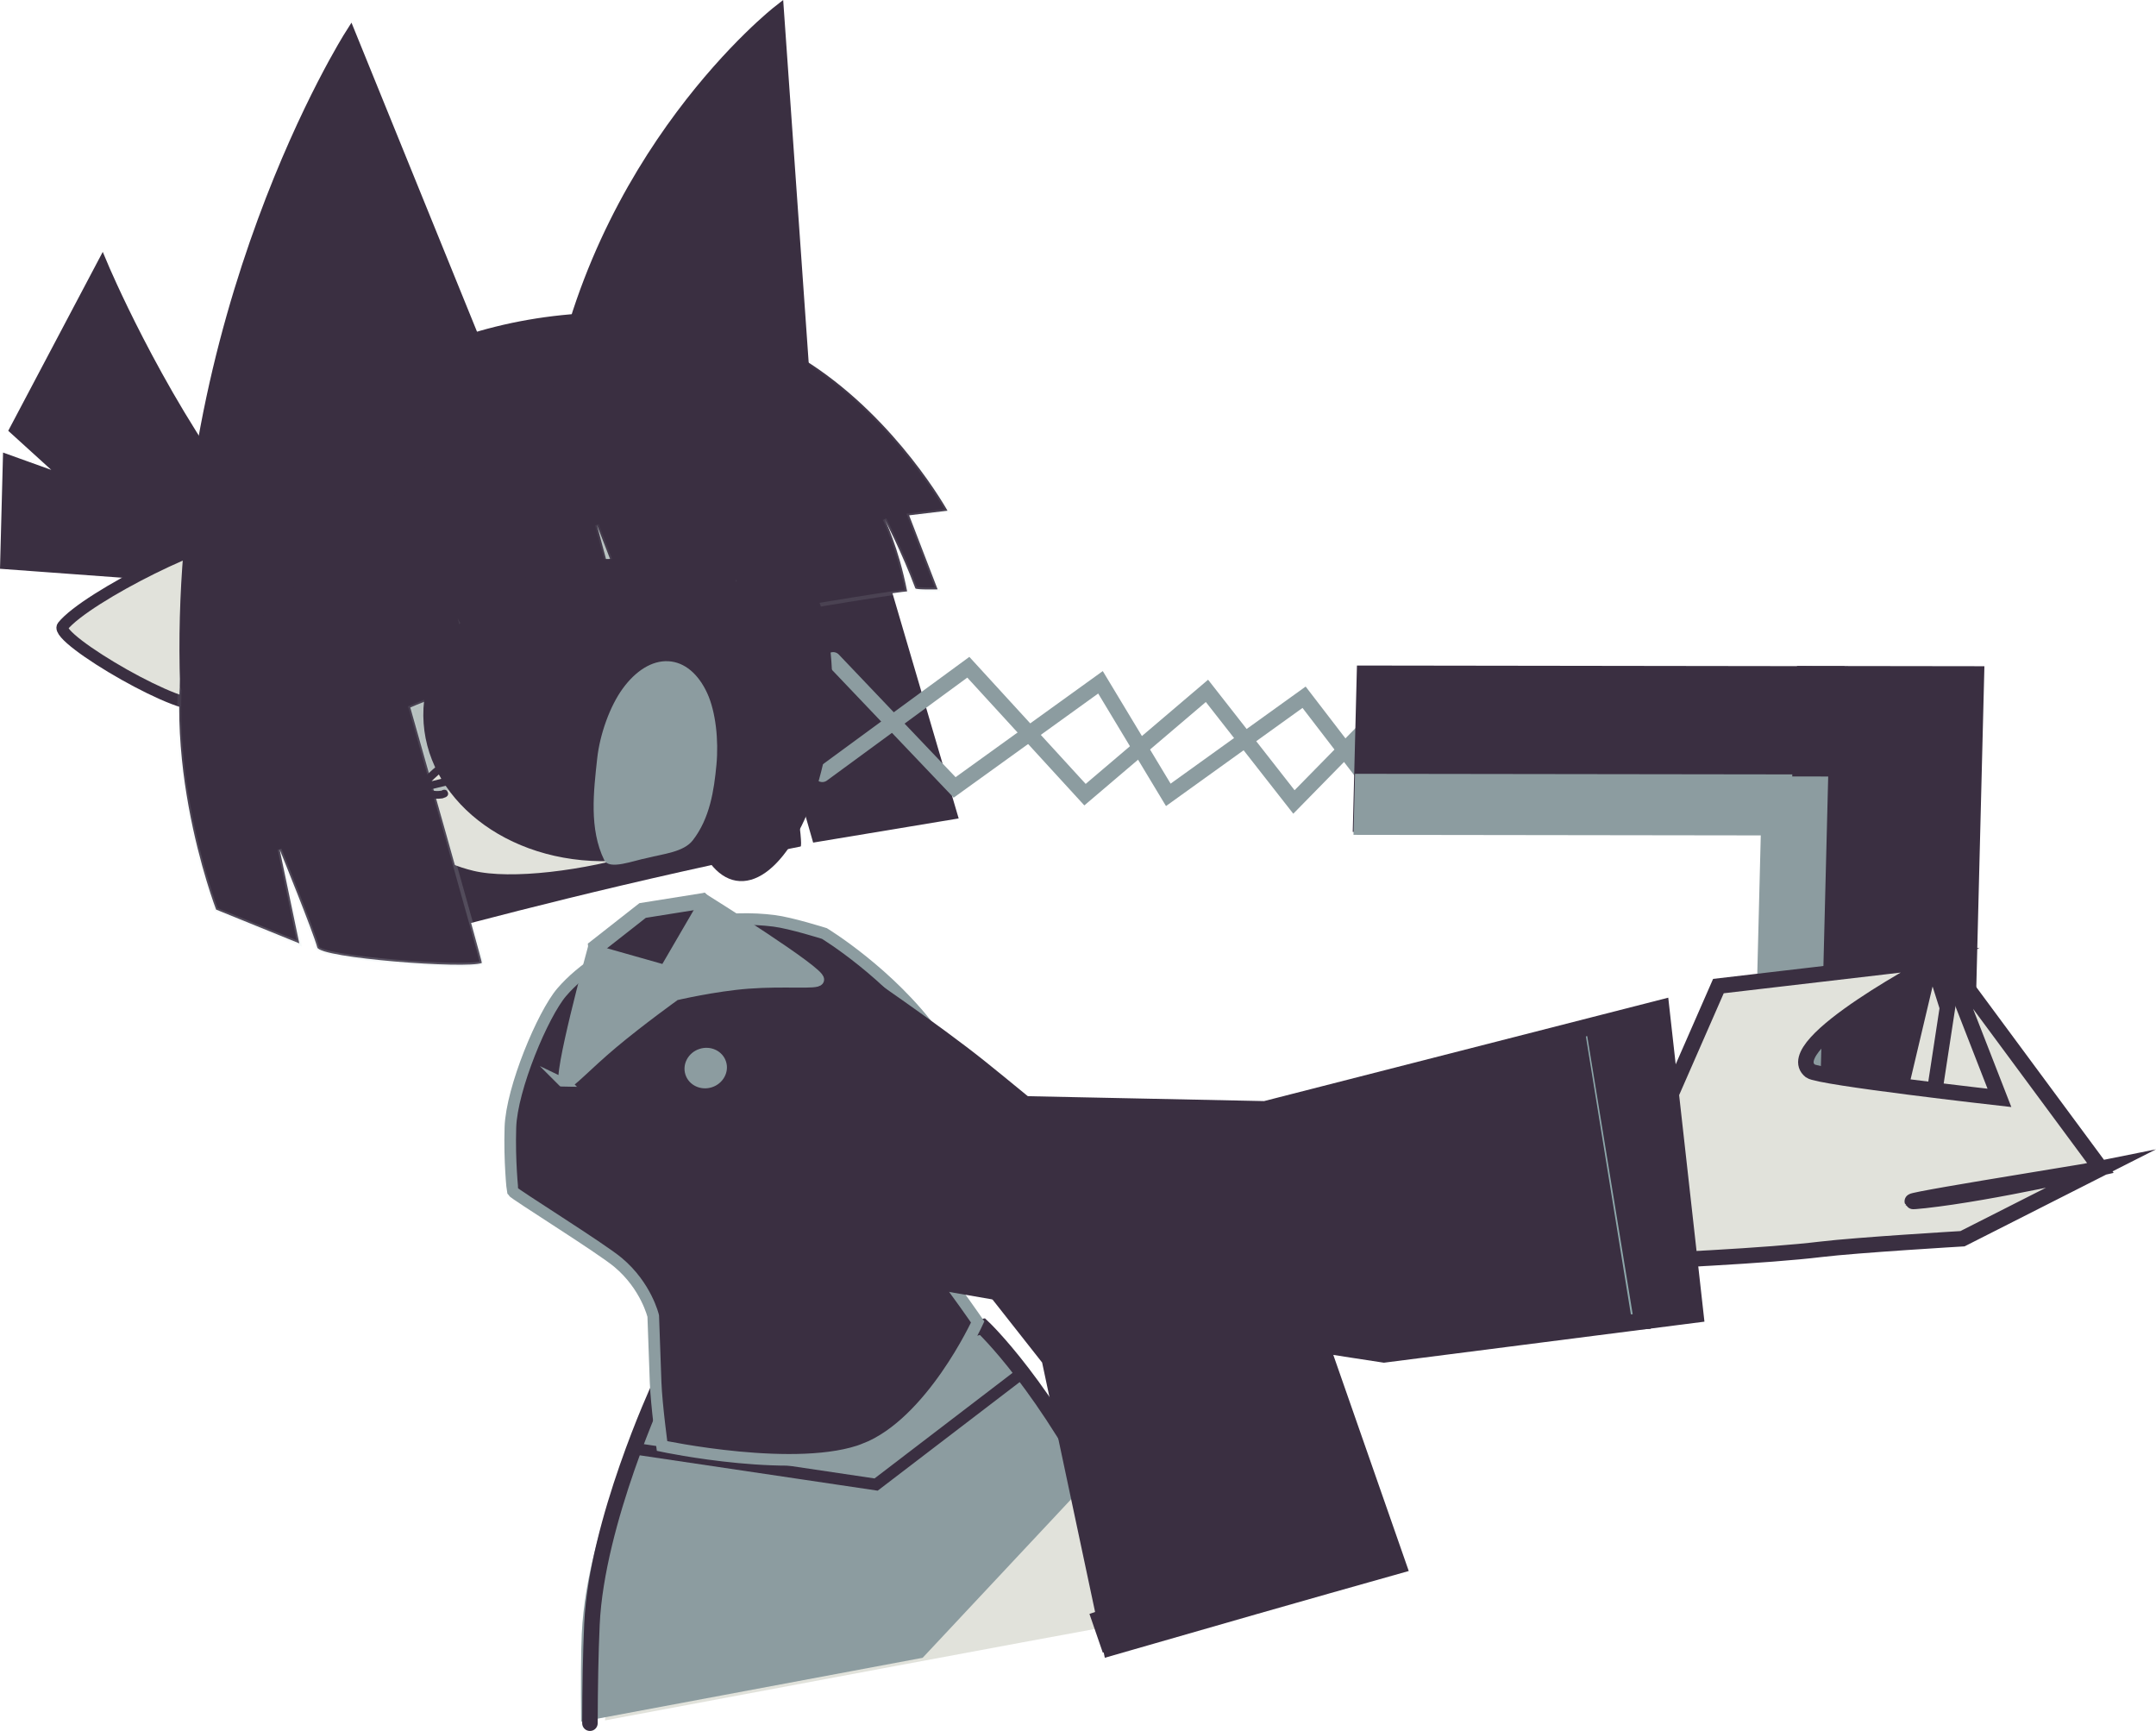 <svg version="1.1" xmlns="http://www.w3.org/2000/svg" xmlns:xlink="http://www.w3.org/1999/xlink" width="278.051" height="223.216" viewBox="0,0,278.051,223.216"><defs><linearGradient x1="1077.663" y1="216.06" x2="1077.663" y2="354.076" gradientUnits="userSpaceOnUse" id="color-1"><stop offset="0" stop-color="#ffffff" stop-opacity="0.26"/><stop offset="1" stop-color="#ffffff" stop-opacity="0"/></linearGradient><linearGradient x1="1077.663" y1="216.06" x2="1077.663" y2="354.076" gradientUnits="userSpaceOnUse" id="color-2"><stop offset="0" stop-color="#ffffff" stop-opacity="0.26"/><stop offset="1" stop-color="#ffffff" stop-opacity="0"/></linearGradient><linearGradient x1="1077.663" y1="216.06" x2="1077.663" y2="354.076" gradientUnits="userSpaceOnUse" id="color-3"><stop offset="0" stop-color="#ffffff" stop-opacity="0.26"/><stop offset="1" stop-color="#ffffff" stop-opacity="0"/></linearGradient><linearGradient x1="1036.028" y1="220.121" x2="1036.028" y2="358.136" gradientUnits="userSpaceOnUse" id="color-4"><stop offset="0" stop-color="#ffffff" stop-opacity="0.26"/><stop offset="1" stop-color="#ffffff" stop-opacity="0"/></linearGradient><linearGradient x1="1036.028" y1="220.121" x2="1036.028" y2="358.136" gradientUnits="userSpaceOnUse" id="color-5"><stop offset="0" stop-color="#ffffff" stop-opacity="0.26"/><stop offset="1" stop-color="#ffffff" stop-opacity="0"/></linearGradient><linearGradient x1="1036.028" y1="220.121" x2="1036.028" y2="358.136" gradientUnits="userSpaceOnUse" id="color-6"><stop offset="0" stop-color="#ffffff" stop-opacity="0.26"/><stop offset="1" stop-color="#ffffff" stop-opacity="0"/></linearGradient><linearGradient x1="188.463" y1="110.677" x2="210.246" y2="187.85" gradientUnits="userSpaceOnUse" id="color-7"><stop offset="0" stop-color="#cedee0" stop-opacity="0"/><stop offset="1" stop-color="#cedee0" stop-opacity="0.197"/></linearGradient></defs><g transform="translate(-127.427,-65.402)"><g data-paper-data="{&quot;isPaintingLayer&quot;:true}" fill-rule="nonzero" stroke-linejoin="miter" stroke-miterlimit="10" stroke-dasharray="" stroke-dashoffset="0" style="mix-blend-mode: normal"><path d="" fill="#3a2f41" stroke="none" stroke-width="0" stroke-linecap="butt"/><path d="" fill="#3a2f41" stroke="url(#color-1)" stroke-width="0.5" stroke-linecap="butt"/><path d="" fill="#3a2f41" stroke="url(#color-2)" stroke-width="0.5" stroke-linecap="butt"/><path d="" fill="#3a2f41" stroke="url(#color-3)" stroke-width="0.5" stroke-linecap="butt"/><path d="" data-paper-data="{&quot;index&quot;:null}" fill="#3a2f41" stroke="url(#color-4)" stroke-width="0.5" stroke-linecap="butt"/><path d="" data-paper-data="{&quot;index&quot;:null}" fill="#3a2f41" stroke="url(#color-5)" stroke-width="0.5" stroke-linecap="butt"/><path d="" data-paper-data="{&quot;index&quot;:null}" fill="#3a2f41" stroke="url(#color-6)" stroke-width="0.5" stroke-linecap="butt"/><g><path d="M209.881,249.287l47.162,-9.094c0,0 7.278,10.845 11.9,17.622c1.383,2.029 2.528,3.693 3.169,4.593c1.329,2.831 3.073,6.809 5.06,11.483c-24.025,4.401 -48.026,8.932 -71.724,13.364c1.893,-18.757 4.433,-37.968 4.433,-37.968z" fill="#e1e2db" stroke="none" stroke-width="0" stroke-linecap="round"/><path d="M202.456,276.069c0.666,-14.658 9.848,-32.129 9.848,-32.129l42.021,-8.369c0,0 7.49,9.675 10.013,13.464c1.749,2.627 3.672,7.09 3.672,7.09l-21.591,23.056c-14.757,2.754 -29.459,5.52 -44.043,8.245c-0.045,-4.814 -0.032,-8.909 0.08,-11.356z" fill="#8c9ca0" stroke="none" stroke-width="0" stroke-linecap="butt"/><path d="M203.509,287.617c0.013,-4.736 0.093,-9.075 0.26,-12.757c0.598,-13.18 8.619,-30.516 8.619,-30.516l41.752,-7.861c0,0 8.166,7.598 16.679,24.835c1.413,2.862 3.429,7.315 5.777,12.679" fill="none" stroke="#3a2f41" stroke-width="2" stroke-linecap="round"/><path d="M259.021,242.613l-18.605,14.228l-30.498,-4.532" fill="none" stroke="#3a2f41" stroke-width="1.5" stroke-linecap="round"/></g><path d="M238.993,252.25c-8.58,3.37 -26.183,-0.38 -26.183,-0.38c0,0 -0.717,-5.242 -0.83,-8.185c-0.103,-2.681 -0.307,-8.573 -0.307,-8.573c0,0 -0.901,-3.866 -4.527,-6.908c-2.272,-1.906 -13.447,-8.841 -13.593,-9.173c-0.028,-0.064 -0.438,-3.916 -0.302,-8.244c0.159,-5.024 4.195,-14.606 6.617,-17.433c2.639,-3.08 6.846,-5.652 10.348,-6.91c5.353,-1.921 11.233,-3.03 17.038,-2.298c2.188,0.276 6.495,1.636 6.495,1.636c0,0 8.394,5.092 14.176,13.039c0.237,10.834 -6.03,17.786 -6.03,17.786l1.558,6.83c0,0 3.755,4.012 5.434,6.089c1.674,2.069 4.626,6.348 4.626,6.348c0,0 -5.942,13.005 -14.522,16.375z" fill="#3a2f41" stroke="#8c9ca0" stroke-width="1.5" stroke-linecap="round"/><g data-paper-data="{&quot;index&quot;:null}" stroke="#3a2f41" stroke-linecap="butt"><g data-paper-data="{&quot;index&quot;:null}"><g stroke-width="0"><path d="" fill="#e1e2db"/><path d="" fill="#e1e2db"/><path d="" fill="#8c9ca0"/></g><path d="M269.089,273.888l35.263,-12.217l2.16,6.269c-11.975,3.374 -23.965,6.807 -35.937,10.263z" fill="#e1e2db" stroke-width="0"/><path d="M269.089,273.888l35.263,-12.217l2.16,6.269c-11.975,3.374 -23.965,6.807 -35.937,10.263z" fill="#8c9ca0" stroke-width="0"/><path d="M294.733,265.296l9.731,-3.371l2.071,6.009" fill="none" stroke-width="2"/><path d="M270.599,278.198l-1.398,-4.056l11.465,-3.972" fill="none" stroke-width="2"/></g><g data-paper-data="{&quot;index&quot;:null}"><path d="M262.523,240.779l-26.411,-33.545l1.209,-16.431c0,0 10.656,7.215 16.78,12.134c11.119,8.931 44.428,37.029 44.428,37.029l9.608,27.518c-12.548,3.531 -25.114,7.127 -37.66,10.749z" fill="#3a2f41" stroke-width="1.5"/><path d="" fill="#8ea8ab" stroke-width="2"/></g></g><g fill="#8c9ca0" stroke="#3a2f41" stroke-width="1.5" stroke-linecap="butt"><path d="M221.77,202.057c0.57,1.759 -0.459,3.668 -2.298,4.263c-1.839,0.595 -3.791,-0.348 -4.36,-2.108c-0.57,-1.759 0.459,-3.668 2.298,-4.263c1.839,-0.595 3.791,0.348 4.36,2.108z"/><path d="M225.473,211.392c0.589,1.82 -0.491,3.801 -2.413,4.423c-1.922,0.622 -3.958,-0.349 -4.547,-2.17c-0.589,-1.82 0.491,-3.801 2.413,-4.423c1.922,-0.622 3.958,0.349 4.547,2.17z"/></g><g><path d="M218.581,182.779c0.742,1.906 -2.815,7.362 -4.911,8.177c-2.095,0.815 -8.134,-0.476 -8.876,-2.383c-0.742,-1.906 3.845,-4.898 5.941,-5.713c2.095,-0.815 7.104,-1.987 7.846,-0.081z" fill="#3a2f41" stroke="none" stroke-width="0" stroke-linecap="butt"/><g fill="#8c9ca0" stroke="#8c9ca0" stroke-width="1.5" stroke-linecap="butt"><path d="M200.32,205.089c-0.994,-0.425 3.584,-17.137 3.584,-17.137l9.301,2.636l5.253,-9.023c0,0 14.787,9.251 14.501,10.186c-0.158,0.517 -4.276,0.041 -9.031,0.398c-4.374,0.329 -9.422,1.514 -9.422,1.514c0,0 -4.562,3.265 -8.157,6.287c-3.287,2.763 -5.615,5.316 -6.029,5.139z"/></g><path d="M204.513,189.506l-0.224,-1.975l6.013,-4.717l7.673,-1.224l1.458,1.538" fill="none" stroke="#8c9ca0" stroke-width="2" stroke-linecap="round"/></g><path d="" fill="#3a2f41" stroke="#8c9ca0" stroke-width="2" stroke-linecap="butt"/><path d="" fill="#3a2f41" stroke="#8c9ca0" stroke-width="2" stroke-linecap="butt"/><g><g data-paper-data="{&quot;index&quot;:null}" stroke="#3a2f41" stroke-linecap="butt"><path d="M128.196,138.052l0.347,-13.234l8.794,3.159l-7.913,-7.188l11.177,-21.153c0,0 6.745,16.054 16.832,29.637c3.215,2.782 -4.098,10.623 -4.098,10.623z" fill="#3a2f41" stroke-width="1.5"/><path d="M158.122,135.747c-2.315,-0.953 -2.976,-20.124 -0.885,-24.838c0.846,-1.907 17.685,9.31 16.61,11.734c-2.09,4.715 -12.292,14.518 -14.607,13.564z" data-paper-data="{&quot;index&quot;:null}" fill="#8c9ca0" stroke-width="2"/><path d="M158.92,135.722c2.076,1.32 -2.409,16.425 -5.458,20.256c-1.568,1.97 -19.183,-8.266 -17.949,-9.815c3.049,-3.831 20.33,-12.398 22.405,-11.078z" fill="#e1e2db" stroke-width="1.5"/><path d="M162.103,131.122c2.222,2.155 2.371,5.606 0.333,7.708c-2.038,2.102 -5.493,2.059 -7.715,-0.096c-2.222,-2.155 -2.371,-5.606 -0.333,-7.708c2.038,-2.102 5.493,-2.059 7.715,0.096z" fill="#e1e2db" stroke-width="2"/></g><path d="M251.063,170.943l-18.767,3.116l-2.814,-9.824c0,0 1.618,10.326 1.185,10.329c-5.265,1.041 -10.456,2.149 -15.405,3.259c-20.793,4.665 -37.335,9.377 -37.335,9.377c0,0 -9.517,-9.479 -12.496,-20.034c-2.082,-7.376 -5.34,-22.188 1.88,-36.475c5.823,-11.523 19.766,-18.529 22.789,-19.516c2.417,-0.79 13.819,0.087 21.568,4.125c12.9,6.722 30.425,25.132 30.425,25.132z" fill="#3a2f41" stroke="none" stroke-width="0" stroke-linecap="butt"/><g stroke-linecap="butt"><path d="M232.241,146.135c1.844,6.535 4.986,11.943 1.508,17.479c-3.381,5.382 -13.165,9.672 -23.497,12.827c-10.283,3.14 -21.329,3.73 -27.101,0.748c-5.84,-3.017 -6.398,-8.394 -8.227,-14.875c-3.638,-12.888 0.462,-31.719 24.713,-37.796c15.953,-3.998 28.967,8.731 32.605,21.618z" fill="#e1e2db" stroke="none" stroke-width="0"/><path d="M232.241,146.135c3.638,12.888 -10.346,8.084 -23.296,11.849c-12.948,3.765 -30.384,17.216 -34.021,4.329c-3.638,-12.888 0.462,-31.719 24.713,-37.796c15.953,-3.998 28.967,8.731 32.605,21.618z" fill="#b8c1c0" stroke="none" stroke-width="0"/><path d="M204.277,123.805c13.795,-0.768 25.527,9.922 28.804,21.535l0.146,0.516c1.725,6.113 3.613,11.789 0.739,17.067c-3.185,5.849 -12.326,10.047 -23.344,13.412c-7.611,2.324 -17.271,3.558 -22.369,2.334c-8.757,-2.102 -11.03,-8.212 -13.329,-16.357c-3.088,-10.939 -0.601,-26.16 15.052,-34.23" fill="none" stroke="#3a2f41" stroke-width="2"/></g><path d="M166.025,187.051l-10.723,-4.353c0,0 -8.521,-22.135 -2.762,-39.71c7.429,-22.669 27.93,-36.442 51.772,-37.25c5.107,-0.173 18.287,0.455 27.643,6.581c11.239,7.359 17.667,18.94 17.667,18.94l-4.951,0.594l3.676,9.55c0,0 -2.793,0.07 -2.869,-0.133c-1.697,-4.562 -3.971,-8.924 -3.971,-8.924c0,0 1.797,3.583 2.909,9.315c-2.862,0.259 -18.444,2.936 -18.444,2.936l-3.246,-3.628l0.748,4.044l-13.486,2.499l-5.585,-14.429l3.87,14.489c0,0 -11.793,3.21 -17.422,5.025c-0.397,0.128 -3.681,-5.683 -3.681,-5.683c0,0 1.695,6.553 1.397,6.643c-3.525,1.061 -8.228,3.078 -8.228,3.078c0,0 9.354,32.892 9.228,32.943c-1.953,0.801 -20.865,-0.633 -21.22,-1.997c-0.512,-1.971 -4.858,-12.648 -4.858,-12.648z" fill="#3a2f41" stroke="url(#color-7)" stroke-width="0.5" stroke-linecap="butt"/><path d="M198.842,118.873c5.261,-33.484 28.94,-52.011 28.94,-52.011l3.98,56.588" fill="#3a2f41" stroke="#3a2f41" stroke-width="1.5" stroke-linecap="round"/><path d="M151.404,153.834c-1.645,-47.928 21.205,-83.881 21.205,-83.881l19.102,47.023" fill="#3a2f41" stroke="#3a2f41" stroke-width="1.5" stroke-linecap="round"/><path d="M181.659,167.001c0,0 3.275,-4.568 10.612,-6.592c7.774,-2.145 12.899,1.034 12.899,1.034c0,0 -5.036,0.992 -12.16,2.772c-6.331,1.582 -11.35,2.786 -11.35,2.786z" fill="#e1e2db" stroke="#3a2f41" stroke-width="1" stroke-linecap="butt"/><path d="M200.218,161.925l-0.584,-2.157l0.082,-0.022l0.576,2.165z" data-paper-data="{&quot;index&quot;:null}" fill="#3a2f41" stroke="#3a2f41" stroke-width="0.5" stroke-linecap="butt"/><path d="M206.241,159.462c0.414,-0.281 0.694,0.133 0.694,0.133l0.161,0.239c0.741,0.994 1.085,2.224 0.064,3.112c0,0 -0.397,0.304 -0.701,-0.092c-0.304,-0.397 0.092,-0.701 0.092,-0.701c0.602,-0.341 0.1,-1.275 -0.248,-1.71l-0.196,-0.287c0,0 -0.281,-0.414 0.133,-0.694z" fill="#3a2f41" stroke="none" stroke-width="0.5" stroke-linecap="butt"/><path d="M194.49,165.223c0.336,0.37 -0.034,0.706 -0.034,0.706l-0.235,0.203c-2.231,1.413 -5.886,2.545 -8.433,1.56c0,0 -0.466,-0.18 -0.286,-0.647c0.18,-0.466 0.647,-0.286 0.647,-0.286c2.246,0.869 5.581,-0.227 7.536,-1.471l0.098,-0.099c0,0 0.37,-0.336 0.706,0.034z" fill="#3a2f41" stroke="none" stroke-width="0.5" stroke-linecap="butt"/><path d="M205.718,162.399c0.436,0.245 0.192,0.681 0.192,0.681l-0.272,0.364c-2.671,1.696 -7.131,2.979 -10.263,2.385c0,0 -0.491,-0.094 -0.397,-0.585c0.094,-0.491 0.585,-0.397 0.585,-0.397c2.891,0.56 7.081,-0.686 9.539,-2.247l-0.064,-0.009c0,0 0.245,-0.436 0.681,-0.192z" fill="#3a2f41" stroke="none" stroke-width="0.5" stroke-linecap="butt"/><path d="M205.365,159.471c-0.245,0.436 -0.681,0.192 -0.681,0.192l0.002,-0.005c-0.525,-0.218 -1.044,-0.153 -1.608,-0.301c0,0 -0.482,-0.132 -0.351,-0.614c0.132,-0.482 0.614,-0.351 0.614,-0.351c0.602,0.171 1.11,0.114 1.706,0.334l0.126,0.065c0,0 0.436,0.245 0.192,0.681z" fill="#3a2f41" stroke="none" stroke-width="0.5" stroke-linecap="butt"/><path d="M185.176,167.55c0.191,0.462 -0.271,0.653 -0.271,0.653l-0.408,0.151c-0.695,0.089 -1.156,0.064 -1.825,-0.135c0,0 -0.479,-0.145 -0.334,-0.623c0.145,-0.479 0.623,-0.334 0.623,-0.334c0.546,0.169 0.834,0.18 1.405,0.101l0.157,-0.083c0,0 0.462,-0.191 0.653,0.271z" fill="#3a2f41" stroke="none" stroke-width="0.5" stroke-linecap="butt"/></g><g data-paper-data="{&quot;index&quot;:null}"><g><g fill="none" stroke="#8c9ca0" stroke-width="2" stroke-linecap="round"><path d="M306.807,169.893l-11.197,-14.578l-17.511,12.587l-8.746,-14.515l-18.811,13.556l-15.663,-16.448"/><path d="M233.478,165.252l18.829,-13.807l15.05,16.432l15.728,-13.385l11.216,14.328l12.952,-13.205"/></g><g stroke="none" stroke-width="0.786"><path d="M208.15,137.515c6.564,0.346 12.262,2.839 16.165,6.587c3.904,3.748 6.012,8.751 5.396,14.117c-0.615,5.366 -3.838,10.088 -8.55,13.381c-4.71,3.294 -10.909,5.16 -17.472,4.814c-6.564,-0.346 -12.262,-2.839 -16.165,-6.587c-3.904,-3.748 -6.012,-8.751 -5.397,-14.117c0.615,-5.366 3.839,-10.088 8.55,-13.382c4.71,-3.294 10.909,-5.16 17.472,-4.814z" fill="#3a2f41" stroke-linecap="butt"/><path d="M227.575,137.567c2.552,0.134 4.6,2.579 5.844,6.419c1.244,3.841 1.687,9.076 1.032,14.795c-0.656,5.718 -2.287,10.845 -4.392,14.509c-2.105,3.664 -4.685,5.864 -7.237,5.73c-2.552,-0.135 -4.6,-2.579 -5.844,-6.419c-1.244,-3.841 -1.687,-9.076 -1.032,-14.795c0.656,-5.718 2.287,-10.845 4.392,-14.509c2.105,-3.664 4.685,-5.864 7.237,-5.73z" fill="#3a2f41" stroke-linecap="butt"/><path d="M213.619,150.669c2.122,0.112 3.877,1.666 5,4.087c1.124,2.421 1.503,6.134 1.203,9.285c-0.311,3.278 -0.841,6.873 -3.049,9.722c-1.173,1.521 -3.829,1.752 -5.82,2.263c-1.875,0.358 -4.936,1.609 -5.595,0.298c-1.977,-4.031 -1.369,-8.904 -0.916,-13.093c0.339,-3.134 1.643,-6.773 3.305,-9.047c1.661,-2.274 3.75,-3.626 5.872,-3.514z" fill="#8c9ca0" stroke-linecap="round"/></g></g><path d="M381.833,211.337l-24.168,-0.033l1.516,-60.023l24.168,0.033z" fill="#3a2f41" stroke="none" stroke-width="0.786" stroke-linecap="butt"/><path d="M364.766,172.762l-62.881,-0.086l0.542,-21.451l62.881,0.086z" fill="#3a2f41" stroke="none" stroke-width="0.786" stroke-linecap="butt"/><path d="M362.035,211.782l-8.504,-0.012l1.168,-46.247l8.504,0.012z" fill="#8c9ca0" stroke="none" stroke-width="0.786" stroke-linecap="butt"/><path d="M358.373,173.136l-56.392,-0.077l0.199,-7.872l56.392,0.077z" fill="#8c9ca0" stroke="none" stroke-width="0.841" stroke-linecap="butt"/></g><g stroke="#3a2f41" stroke-width="2"><g fill="#e1e2db"><path d="M370.298,215.16l6.225,-26.297l8.101,25.52z" stroke-linecap="round"/><path d="M375.753,213.834l3.639,-23.797l10.366,26.732z" stroke-linecap="round"/><path d="M308.608,229.163l2.576,-4.006l-12.455,-1.203l8.382,-4.26l-3.03,-3.106c0,0 22.935,-3.421 29.888,-4.936c4.457,-0.971 7.486,-1.763 7.486,-1.763l7.589,-17.328l28.404,-3.321c0,0 -20.844,10.867 -16.541,14.27c1.055,0.834 24.38,3.468 24.38,3.468l-7.06,-18.115l20.081,27.157c0,0 -13.805,3.209 -22.638,4.184c-8.833,0.975 21.261,-3.795 22.648,-4.083l-17.796,9.019c0,0 -13.631,0.806 -18.286,1.369c-13.583,1.642 -53.629,2.655 -53.629,2.655z" stroke-linecap="butt"/></g><g stroke-linecap="butt"><path d="M346.139,234.969l-40.224,5.15c0,0 -93.202,-14.104 -106.194,-19.868c-7.155,-3.175 -1.303,-13.768 -1.303,-13.768l92.149,1.911l51.142,-13.084z" fill="#3a2f41"/><path d="M339.156,235.819l-2.246,0.12l-6.102,-37.707l2.144,-0.374z" fill="#8ea8ab"/></g></g></g></g></svg>